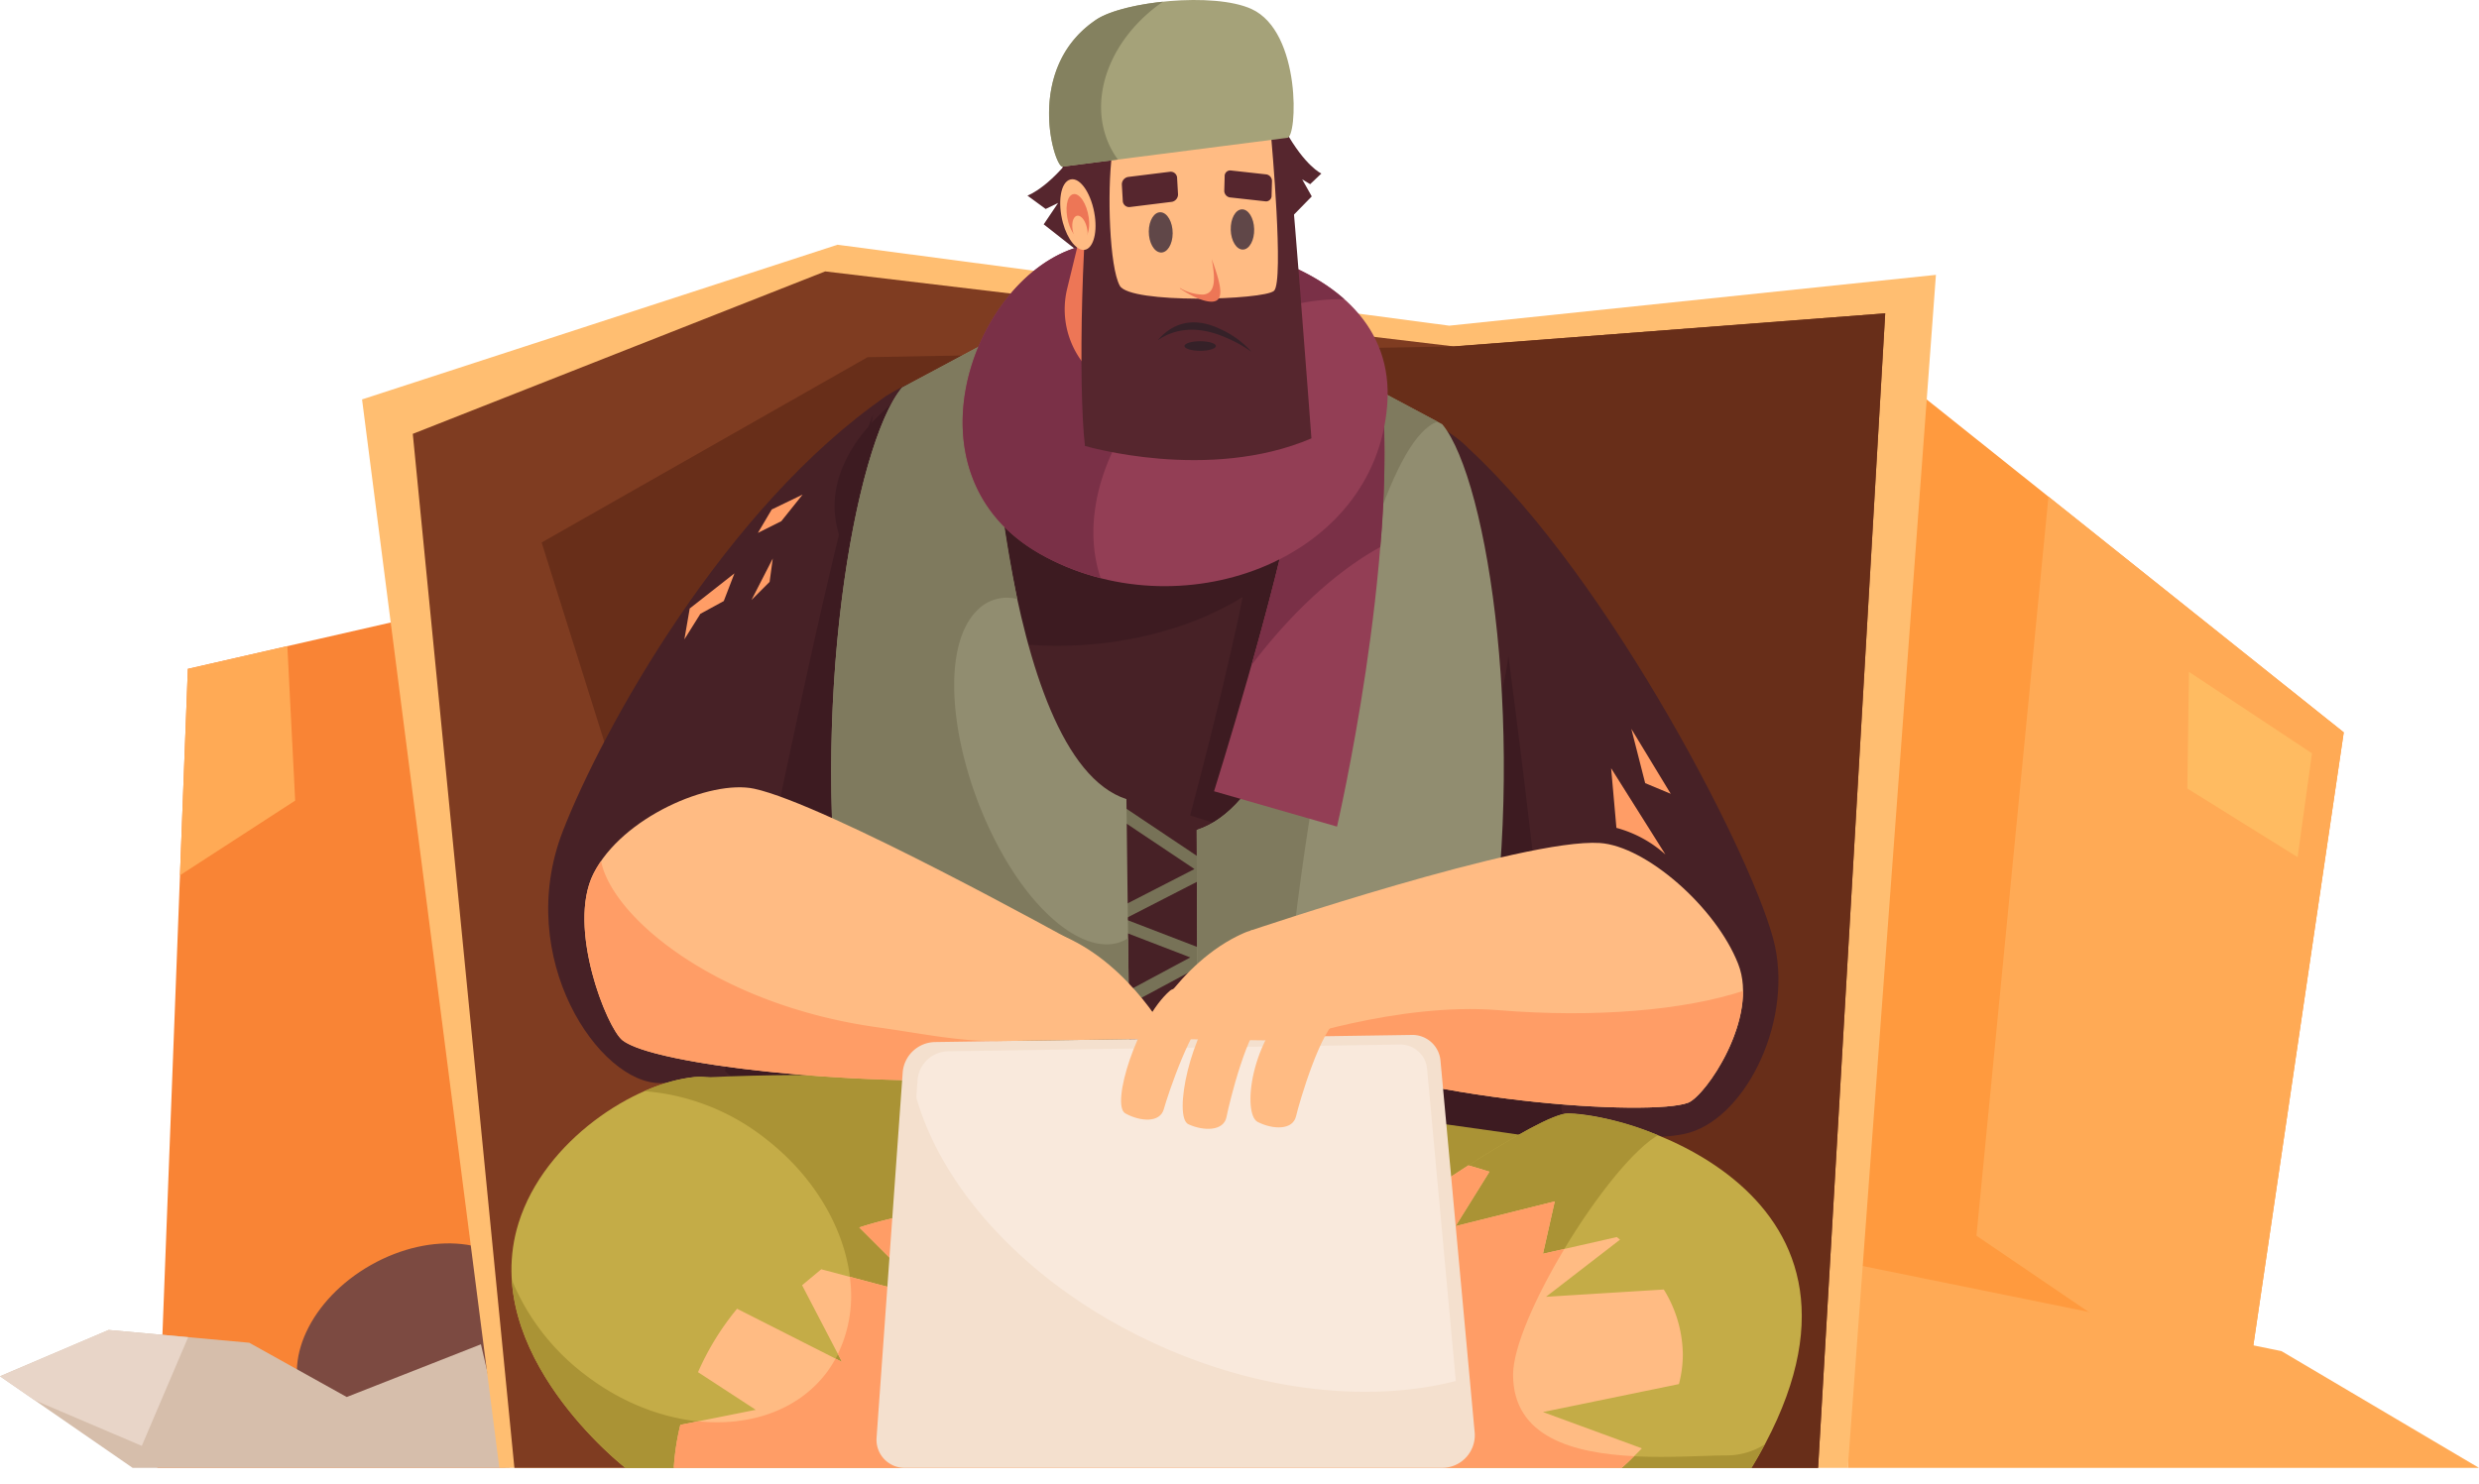<svg id="Group_12" data-name="Group 12" xmlns="http://www.w3.org/2000/svg" width="347.014" height="207.821" viewBox="0 0 347.014 207.821">
  <path id="Path_7" data-name="Path 7" d="M118.095,86.2l-2.551-1.872s3.5-1.215,7.741-7.577l-.112,15.81-5.352-4.209,2.012-2.994Z" transform="translate(28.28 -56.939)" fill="#56262e"/>
  <path id="Path_8" data-name="Path 8" d="M138.339,83.451l1.565-1.492s-2.236-.969-5.069-6.038l.447,12.6,3.28-3.357-1.341-2.384Z" transform="translate(45.061 -57.664)" fill="#56262e"/>
  <path id="Path_9" data-name="Path 9" d="M89.832,111.947,54.68,119.979,50.408,231.857H99.144Z" transform="translate(-28.383 -26.325)" fill="#f98435"/>
  <path id="Path_10" data-name="Path 10" d="M52.1,146.629,68.227,136.17l-1.094-21.629-13.926,3.182Z" transform="translate(-26.909 -24.068)" fill="#fa5"/>
  <ellipse id="Ellipse_1" data-name="Ellipse 1" cx="17.669" cy="12.637" rx="17.669" ry="12.637" transform="translate(36.551 185.822) rotate(-29.488)" fill="#7c4a41"/>
  <path id="Path_11" data-name="Path 11" d="M109.976,185.056H57.193L38.629,172.233l15.209-6.486,19.682,1.789,13.643,7.6,18.787-7.381Z" transform="translate(-38.629 20.476)" fill="#d6beab"/>
  <path id="Path_12" data-name="Path 12" d="M64.967,166.759l-11.129-1.012-15.209,6.486,4.849,3.35,15,6.394Z" transform="translate(-38.629 20.476)" fill="#e8d5c8"/>
  <path id="Path_13" data-name="Path 13" d="M247.445,145.154,182.419,93.231l-6.69,139.417,57.589,8.33Z" transform="translate(80.635 -42.606)" fill="#ff9a3e"/>
  <path id="Path_14" data-name="Path 14" d="M238,136.352l-41.333-33L186.586,206.832l37.288,25.344Z" transform="translate(90.079 -33.805)" fill="#fa5"/>
  <path id="Path_15" data-name="Path 15" d="M237.652,173.067l-60.7-12.335v28.687h88.355Z" transform="translate(81.703 16.114)" fill="#fa5"/>
  <path id="Path_16" data-name="Path 16" d="M286.046,88.7l-68.131,7.113-85.63-11.331L65.733,106.14l19.22,149.606H273.711Z" transform="translate(-15.052 -50.213)" fill="#ffbe71"/>
  <path id="Path_17" data-name="Path 17" d="M275.641,92.354l-60.384,4.627-88-10.5L69.53,109.227,83.754,254.011H266.248Z" transform="translate(-11.748 -48.478)" fill="#7f3c21"/>
  <path id="Path_18" data-name="Path 18" d="M206.866,94.248,124.8,95.761,79.177,121.706l40.706,129.573H257.857L267.25,89.622Z" transform="translate(-3.357 -45.746)" fill="#682e19"/>
  <path id="Path_19" data-name="Path 19" d="M81.7,156.8c-6.857,17.712,5.135,35.416,13.746,35.242,9.273-.189,22.149-.009,28.591-5.152,9.2-7.347,10.141-20.762,10.141-20.762l-7.1-70.348C104.387,111.376,87.173,142.673,81.7,156.8Z" transform="translate(-2.93 -40.384)" fill="#472126"/>
  <path id="Path_20" data-name="Path 20" d="M148.59,99.762c19.838,18.267,40.491,58.5,42.858,69.688s-4.518,24.528-12.695,26.248-21.083-2.367-21.728-6.24S148.59,99.762,148.59,99.762Z" transform="translate(57.027 -36.925)" fill="#472126"/>
  <path id="Path_21" data-name="Path 21" d="M92.9,195.361s17.469-89.894,21.771-93.909,32.989-12.91,42.168-11.188,37.294,13.2,40.736,18.647,13.2,98.967,13.2,98.967l-60.243,37.294Z" transform="translate(8.584 -45.377)" fill="#472126"/>
  <path id="Path_22" data-name="Path 22" d="M169.544,111.741c0-11.816-14.084-21.818-32.983-20.79s-35.455,12.7-35.455,24.518,15.32,20.562,34.219,19.533S169.544,123.558,169.544,111.741Z" transform="translate(15.719 -44.653)" fill="#3d1b21"/>
  <path id="Path_23" data-name="Path 23" d="M148.495,97.044c3.544,25.341-3.341,61.9-3.341,61.9l-17.433-5.468s7.627-28.189,9.235-41.4S148.495,97.044,148.495,97.044Z" transform="translate(38.872 -39.289)" fill="#3d1b21"/>
  <path id="Path_24" data-name="Path 24" d="M155.358,180.574c-23.883,0-44.136-4.963-44.136-54.125a176.168,176.168,0,0,1,2.4-29.255C108.079,111.047,92.9,189.142,92.9,189.142l57.629,49.811,60.243-37.294s-4.314-41.351-8.216-70.664C200.76,148.219,179.239,180.574,155.358,180.574Z" transform="translate(8.584 -39.158)" fill="#3d1b21"/>
  <g id="Group_10" data-name="Group 10" transform="translate(153.169 113.138)">
    <path id="Path_25" data-name="Path 25" d="M136.126,162.445c-.572-.219-9.376-5.3-13.132-7.48l-1.333-.77,12.33-6.612-13.448-5.174,14.034-7.2L123.9,128.068l1-1.406,13.091,8.761L124.781,142.2l13.359,5.142-12.914,6.928c4.779,2.762,11.021,6.346,11.558,6.591Z" transform="translate(-120.542 -126.662)" fill="#777257"/>
  </g>
  <path id="Path_26" data-name="Path 26" d="M102.666,177.822c-5.069-34.592,1.425-71.683,8.093-79.679l11.887-6.354s1.64,58.151,19.533,63.966l.447,37.277-31.461-1.789Z" transform="translate(15.501 -43.861)" fill="#918d70"/>
  <path id="Path_27" data-name="Path 27" d="M125.055,163.854c-7.1-12.291-9.531-28.778-3.783-34.52a5.8,5.8,0,0,1,5.625-1.6,227.578,227.578,0,0,1-4.25-35.947l-11.887,6.354c-6.668,8-13.164,45.087-8.093,79.679l8.5,13.42,31.461,1.789-.213-17.805C138,178.093,130.76,173.727,125.055,163.854Z" transform="translate(15.5 -43.861)" fill="#7f7a5e"/>
  <path id="Path_28" data-name="Path 28" d="M168.685,179.22c5.935-34.032.368-70.524-6.1-78.389L150.859,94.58s-4.6,57.35-22.643,63.07l.127,36.532,31.506-1.761Z" transform="translate(39.303 -41.433)" fill="#918d70"/>
  <path id="Path_29" data-name="Path 29" d="M161.921,100.478l-11.062-5.9s-4.6,57.35-22.643,63.07l.127,36.531,12.4-.5C138.742,182.634,149.726,104.62,161.921,100.478Z" transform="translate(39.303 -41.433)" fill="#7f7a5e"/>
  <path id="Path_30" data-name="Path 30" d="M152.965,94.688c2.367,25.388-6.24,62.393-6.24,62.393l-17.211-4.948s8.959-28.61,11.188-41.953S152.965,94.688,152.965,94.688Z" transform="translate(40.432 -41.339)" fill="#933e55"/>
  <path id="Path_31" data-name="Path 31" d="M150.346,117.94a137.909,137.909,0,0,0,.185-23.252S140.5,96.835,138.269,110.18c-1.045,6.257-3.57,15.868-5.957,24.313C138.016,126.923,144.46,121.153,150.346,117.94Z" transform="translate(42.865 -41.339)" fill="#7a3047"/>
  <path id="Path_32" data-name="Path 32" d="M126.165,85.437c-14.3,4.9-23.969,31.781-4.63,42.754s46.9,1.154,48.592-20.881S138.1,81.345,126.165,85.437Z" transform="translate(24.06 -50.63)" fill="#933e55"/>
  <path id="Path_33" data-name="Path 33" d="M141.917,100.878c6.941-5.692,15.027-8.493,22.2-8.353-9.944-8.843-29.459-10-37.952-7.089-14.3,4.9-23.969,31.781-4.63,42.754a34.326,34.326,0,0,0,8.484,3.388C126.787,122.159,131.329,109.56,141.917,100.878Z" transform="translate(24.06 -50.629)" fill="#7a3047"/>
  <path id="Path_34" data-name="Path 34" d="M147.257,194.712l7.962,1.29,56.728-37.365s-.1-.956-.28-2.659c-44.035-6.747-87.607-10.5-120.11-9Z" transform="translate(7.412 3.864)" fill="#aa9335"/>
  <path id="Path_35" data-name="Path 35" d="M189.26,149.533c-7.622,0-71.461,48.341-71.461,48.341l1.61,1.286h95.526C237.885,161.295,198.153,149.533,189.26,149.533Z" transform="translate(30.241 6.372)" fill="#c4ac47"/>
  <path id="Path_36" data-name="Path 36" d="M211.575,197.418c-8.439,0-30.012,2.681-30.012-11.3,0-7.854,13.2-29.3,20.275-33.535a38.218,38.218,0,0,0-12.579-3.046c-7.622,0-71.461,48.341-71.461,48.341l1.61,1.286h95.526c.681-1.124,1.3-2.22,1.87-3.3A10.046,10.046,0,0,1,211.575,197.418Z" transform="translate(30.241 6.372)" fill="#aa9335"/>
  <path id="Path_37" data-name="Path 37" d="M185.746,187.959l19.032-3.914a16.359,16.359,0,0,0,.546-4.155,17.607,17.607,0,0,0-2.665-9.088l-16.483,1.019,10.357-8c-.146-.122-.3-.241-.449-.361L185.746,165.8l1.651-7.336-13.886,3.465,4.74-7.618c-.963-.309-1.937-.608-2.936-.884-21.108,13.5-57.517,41.063-57.517,41.063l1.61,1.286h77.362c1.034-.879,2.82-2.736,2.82-2.736Z" transform="translate(30.241 9.757)" fill="#ffbb83"/>
  <path id="Path_38" data-name="Path 38" d="M181.563,182.728c0-3.83,3.145-10.887,7.18-17.609l-3,.679,1.653-7.336-13.888,3.465,4.74-7.618c-.963-.309-1.937-.608-2.936-.884l-.009,0c-.518.333-1.053.679-1.589,1.027-.236.153-.471.3-.711.462q-.811.527-1.642,1.077l-.63.419c-1.892,1.255-3.859,2.584-5.883,3.966-.187.129-.374.258-.565.387q-.99.679-1.993,1.373l-.413.286c-2.173,1.505-4.387,3.055-6.608,4.624-.127.092-.254.18-.381.269l-2.13,1.511-.408.29c-2.266,1.614-4.523,3.233-6.739,4.834l-.2.142q-1.113.8-2.208,1.6l-.144.1c-2.266,1.644-4.471,3.252-6.571,4.793l-.028.019-2.01,1.477-.215.157c-1.986,1.462-3.86,2.846-5.578,4.121l-.077.056c-.555.413-1.092.812-1.616,1.2l-.2.151c-1.578,1.172-2.992,2.229-4.2,3.136l-.114.084-1.129.847-.047.036c-2.2,1.651-3.474,2.614-3.474,2.614l1.61,1.286h77.362c.5-.423,1.163-1.068,1.726-1.627C190.075,193.722,181.563,191.513,181.563,182.728Z" transform="translate(30.241 9.757)" fill="#ff9d66"/>
  <path id="Path_39" data-name="Path 39" d="M179.039,201.544H92.864S72.211,185.55,77.912,167.263c3.637-11.665,16.369-19.658,24.636-20.438,15.977-1.505,79.6,52.066,79.6,52.066Z" transform="translate(-5.323 3.988)" fill="#c4ac47"/>
  <path id="Path_40" data-name="Path 40" d="M102.522,146.826A23.361,23.361,0,0,0,95.5,148.8a31.291,31.291,0,0,1,17.089,6.754c11.636,9.084,15.337,23.789,8.269,32.843s-22.233,9.032-33.868-.052a31.817,31.817,0,0,1-10.047-13.127c.929,14.733,15.891,26.328,15.891,26.328h86.175l3.113-2.653S150.38,171.127,126,156.069C116.282,150.068,107.073,146.4,102.522,146.826Z" transform="translate(-5.296 3.987)" fill="#aa9335"/>
  <path id="Path_41" data-name="Path 41" d="M129.363,156.684a54.171,54.171,0,0,0-14.325,2.592l9.882,9.882-15.21-4.026-2.683,2.236,5.591,10.735-14.692-7.442a37.648,37.648,0,0,0-5.466,8.882l8.08,5.269-10.552,2.111a33.846,33.846,0,0,0-.918,6.015h79.4l3.113-1.253S150.07,172.086,129.363,156.684Z" transform="translate(5.249 12.592)" fill="#ffbb83"/>
  <path id="Path_42" data-name="Path 42" d="M148.892,172.047c-6.425-4.961-13.6-10.328-20.724-15.309a53.672,53.672,0,0,0-13.131,2.491l9.882,9.882-11.214-2.969a18.749,18.749,0,0,1-1.666,10.806l.578,1.109-.907-.46a16.457,16.457,0,0,1-1.395,2.147c-4.026,5.157-10.679,7.358-17.809,6.631l-2.519.5a33.845,33.845,0,0,0-.918,6.016h79.4l2.317-1.975C168.21,188.6,159.577,180.882,148.892,172.047Z" transform="translate(5.249 12.639)" fill="#ff9d66"/>
  <path id="Path_43" data-name="Path 43" d="M136.587,157.221c18.789,8.463,51.942,10.378,56.937,8.439,2.436-.948,9.982-11.853,7-19.44-3.128-7.955-12.91-16.495-19.365-16.925-10.559-.7-48.939,12.278-48.939,12.278Z" transform="translate(42.787 -11.257)" fill="#ffbb83"/>
  <path id="Path_44" data-name="Path 44" d="M164.927,143.049c-14.112-1.152-30.371,4.52-30.371,4.52,18.789,8.463,51.942,10.378,56.937,8.437,2.051-.8,7.7-8.65,7.663-15.642C191.007,143.034,178.634,144.167,164.927,143.049Z" transform="translate(44.818 -1.605)" fill="#ff9d66"/>
  <path id="Path_45" data-name="Path 45" d="M118.691,93.683,121.8,80.91l22.527,3.1,3.815,18.417c-3.691,5.819-13,7.985-20.616,6.085A12.265,12.265,0,0,1,118.691,93.683Z" transform="translate(30.709 -53.324)" fill="#ed7656"/>
  <path id="Path_46" data-name="Path 46" d="M121.5,78.772c-1.952,9.679-2.382,34.857-1.421,42.795,0,0,17.267,5.11,31.7-1.057,0,0-3.113-42.026-3.678-44.321S122.774,72.461,121.5,78.772Z" transform="translate(31.796 -59.128)" fill="#56262e"/>
  <path id="Path_47" data-name="Path 47" d="M122.047,78.661c-.716,5.449-.357,15.92,1.077,18.5s20.152,2.008,21.586.716-.38-21.371-.38-21.371Z" transform="translate(33.626 -57.153)" fill="#ffbb83"/>
  <path id="Path_48" data-name="Path 48" d="M118.046,79.1l2.3,12.57,1.927-3.606,2.152-11.475Z" transform="translate(30.456 -57.086)" fill="#56262e"/>
  <path id="Path_49" data-name="Path 49" d="M119.029,89.493l31.463-4.033c1.43.073,2.051-14.84-5-18.045-5.279-2.4-17.921-1.07-21.751,1.511C113.647,75.727,117.87,89.5,119.029,89.493Z" transform="translate(29.688 -66.158)" fill="#a5a279"/>
  <path id="Path_50" data-name="Path 50" d="M139.312,165.981c-18.929.959-47.172-1.943-51.613-5.455-2.167-1.715-7.835-15.8-4.041-23.336,3.977-7.9,16.352-13.185,22.474-11.881,10.019,2.135,44.883,21.493,44.883,21.493Z" transform="translate(-0.569 -14.873)" fill="#ffbb83"/>
  <path id="Path_51" data-name="Path 51" d="M123.358,153.9c-22.527-3.153-37.123-15.434-38.647-23.26a14.773,14.773,0,0,0-1.053,1.737C79.864,139.913,85.531,154,87.7,155.716c4.441,3.512,32.684,6.414,51.613,5.455l1.49-5.339C135,155.951,130.041,154.837,123.358,153.9Z" transform="translate(-0.569 -10.062)" fill="#ff9d66"/>
  <path id="Path_52" data-name="Path 52" d="M122.848,84.763c-.41-3-2-5.527-3.437-5.146-1.4.372-1.791,3.276-1.036,6.058.649,2.392,1.971,3.96,3.052,3.788C122.532,89.288,123.2,87.326,122.848,84.763Z" transform="translate(30.413 -54.483)" fill="#ffbb83"/>
  <path id="Path_53" data-name="Path 53" d="M121.585,84.014c-.264-1.928-1.283-3.547-2.206-3.3-.9.239-1.15,2.1-.666,3.888.417,1.535,1.266,2.541,1.958,2.431C121.381,86.918,121.809,85.657,121.585,84.014Z" transform="translate(30.825 -53.519)" fill="#ed7656"/>
  <path id="Path_54" data-name="Path 54" d="M121.015,84.345c-.161-1.189-.838-2.18-1.472-2.02-.615.155-.808,1.313-.5,2.412.269.946.838,1.559,1.313,1.485S121.149,85.36,121.015,84.345Z" transform="translate(31.199 -52.108)" fill="#ffbb83"/>
  <path id="Path_55" data-name="Path 55" d="M108.289,204.273H183.4a4.576,4.576,0,0,0,4.591-4.832l-4.8-52.23a3.948,3.948,0,0,0-4.1-3.555l-66.642.995a4.619,4.619,0,0,0-4.529,4.174l-3.663,51.234A3.933,3.933,0,0,0,108.289,204.273Z" transform="translate(18.447 1.259)" fill="#f4e0ce"/>
  <path id="Path_56" data-name="Path 56" d="M125.624,86.421c-3.134-6.722.187-15.1,7.47-20.133-3.934.413-7.584,1.331-9.353,2.524-10.094,6.8-5.872,20.576-4.712,20.567l7.768-.995A12.436,12.436,0,0,1,125.624,86.421Z" transform="translate(29.688 -66.044)" fill="#84815f"/>
  <path id="Path_57" data-name="Path 57" d="M202.6,116.468l17.222,11.406-2.013,14.538L202.374,132.8Z" transform="translate(103.814 -22.392)" fill="#ffbb61"/>
  <path id="Path_58" data-name="Path 58" d="M159.981,132.034a16.743,16.743,0,0,1,6.859,3.727l-7.6-12.076Z" transform="translate(66.287 -16.114)" fill="#ff9d66"/>
  <path id="Path_59" data-name="Path 59" d="M166.267,129.83l-3.578-1.491-1.938-7.6Z" transform="translate(67.605 -18.681)" fill="#ff9d66"/>
  <path id="Path_60" data-name="Path 60" d="M97.868,107.976l-.447,3.28-2.535,2.535Z" transform="translate(10.308 -29.78)" fill="#ff9d66"/>
  <path id="Path_61" data-name="Path 61" d="M98.644,106.919l-3.28,1.64,1.938-3.28,4.324-2.087Z" transform="translate(10.725 -33.941)" fill="#ff9d66"/>
  <path id="Path_62" data-name="Path 62" d="M96.87,109.092l-1.491,3.877-3.28,1.789-2.237,3.578.746-4.324Z" transform="translate(5.938 -28.808)" fill="#ff9d66"/>
  <path id="Path_63" data-name="Path 63" d="M178.72,147.746a3.743,3.743,0,0,0-3.884-3.37l-63.141.942a4.377,4.377,0,0,0-4.291,3.955l-.18,2.519c3.83,13.4,16.422,26.9,34.244,34.835,14.52,6.462,29.464,7.867,41.275,4.858Z" transform="translate(21.042 1.885)" fill="#f9e9dc"/>
  <g id="Group_11" data-name="Group 11" transform="translate(157.042 23.859)">
    <path id="Path_64" data-name="Path 64" d="M127.971,85c.007-1.558-.735-2.874-1.659-2.945s-1.677,1.135-1.685,2.691.737,2.874,1.66,2.945S127.966,86.552,127.971,85Z" transform="translate(-120.86 -76.193)" fill="#604748"/>
    <path id="Path_65" data-name="Path 65" d="M129.384,79.02l-5.926.735a1.06,1.06,0,0,0-.843,1.143l.122,2.15a.9.9,0,0,0,.961.92l5.926-.735a1.056,1.056,0,0,0,.843-1.142l-.122-2.15A.9.9,0,0,0,129.384,79.02Z" transform="translate(-122.613 -78.833)" fill="#56262e"/>
    <path id="Path_66" data-name="Path 66" d="M134.043,84.594c-.041-1.556-.81-2.79-1.717-2.76s-1.606,1.318-1.563,2.872.812,2.79,1.717,2.76S134.086,86.148,134.043,84.594Z" transform="translate(-115.525 -76.38)" fill="#604748"/>
    <path id="Path_67" data-name="Path 67" d="M136.206,79.482l-5.073-.561a.78.78,0,0,0-.8.84l-.054,1.924a.949.949,0,0,0,.748,1.01l5.073.561a.78.78,0,0,0,.8-.838l.054-1.926A.952.952,0,0,0,136.206,79.482Z" transform="translate(-115.944 -78.917)" fill="#56262e"/>
    <path id="Path_68" data-name="Path 68" d="M131.421,85.555c.578,3.037.458,4.821-1.2,4.976a6.416,6.416,0,0,1-3.229-.909l-.043.043s2.756,1.926,4.531,1.857C133.229,91.451,132.786,89.269,131.421,85.555Z" transform="translate(-118.845 -73.142)" fill="#ed7656"/>
    <path id="Path_69" data-name="Path 69" d="M134.7,92.369a19.407,19.407,0,0,1,3.727,2.044A13.149,13.149,0,0,0,134,91.21c-4.377-2.072-7.167-.213-8.7,1.588C127.279,91.432,130.35,90.52,134.7,92.369Z" transform="translate(-120.276 -69.017)" fill="#352128"/>
    <path id="Path_70" data-name="Path 70" d="M131.7,92.38c0-.37-.985-.671-2.2-.671s-2.2.3-2.2.671.985.671,2.2.671S131.7,92.751,131.7,92.38Z" transform="translate(-118.537 -67.789)" fill="#352128"/>
  </g>
  <path id="Path_71" data-name="Path 71" d="M122.945,136.529c9.366,4.108,14.679,14.269,14.679,14.269l-24.6.367S114.414,132.785,122.945,136.529Z" transform="translate(26.09 -5.378)" fill="#ffbb83"/>
  <path id="Path_72" data-name="Path 72" d="M138.455,136.252c-9.365,4.108-14.425,14.776-14.425,14.776l24.6.367S146.986,132.511,138.455,136.252Z" transform="translate(35.663 -5.608)" fill="#ffbb83"/>
  <path id="Path_73" data-name="Path 73" d="M138.878,141.024c-6.782,5.772-7.777,16.315-5.621,17.4s4.9,1.161,5.361-.8,3.512-12.384,5.991-13.635S140.462,139.673,138.878,141.024Z" transform="translate(42.802 -1.324)" fill="#ffbb83"/>
  <path id="Path_74" data-name="Path 74" d="M132.836,141.107c-4.57,4.456-7.059,16.637-4.858,17.63s4.942.946,5.322-1.03,2.969-12.527,5.393-13.882S134.324,139.654,132.836,141.107Z" transform="translate(38.389 -1.311)" fill="#ffbb83"/>
  <path id="Path_75" data-name="Path 75" d="M129.4,140.489c-4.533,3.891-8.364,16.021-6.249,17.184s4.851,1.339,5.385-.6,3.96-12.248,6.485-13.407S130.979,139.134,129.4,140.489Z" transform="translate(34.377 -1.771)" fill="#ffbb83"/>
</svg>
